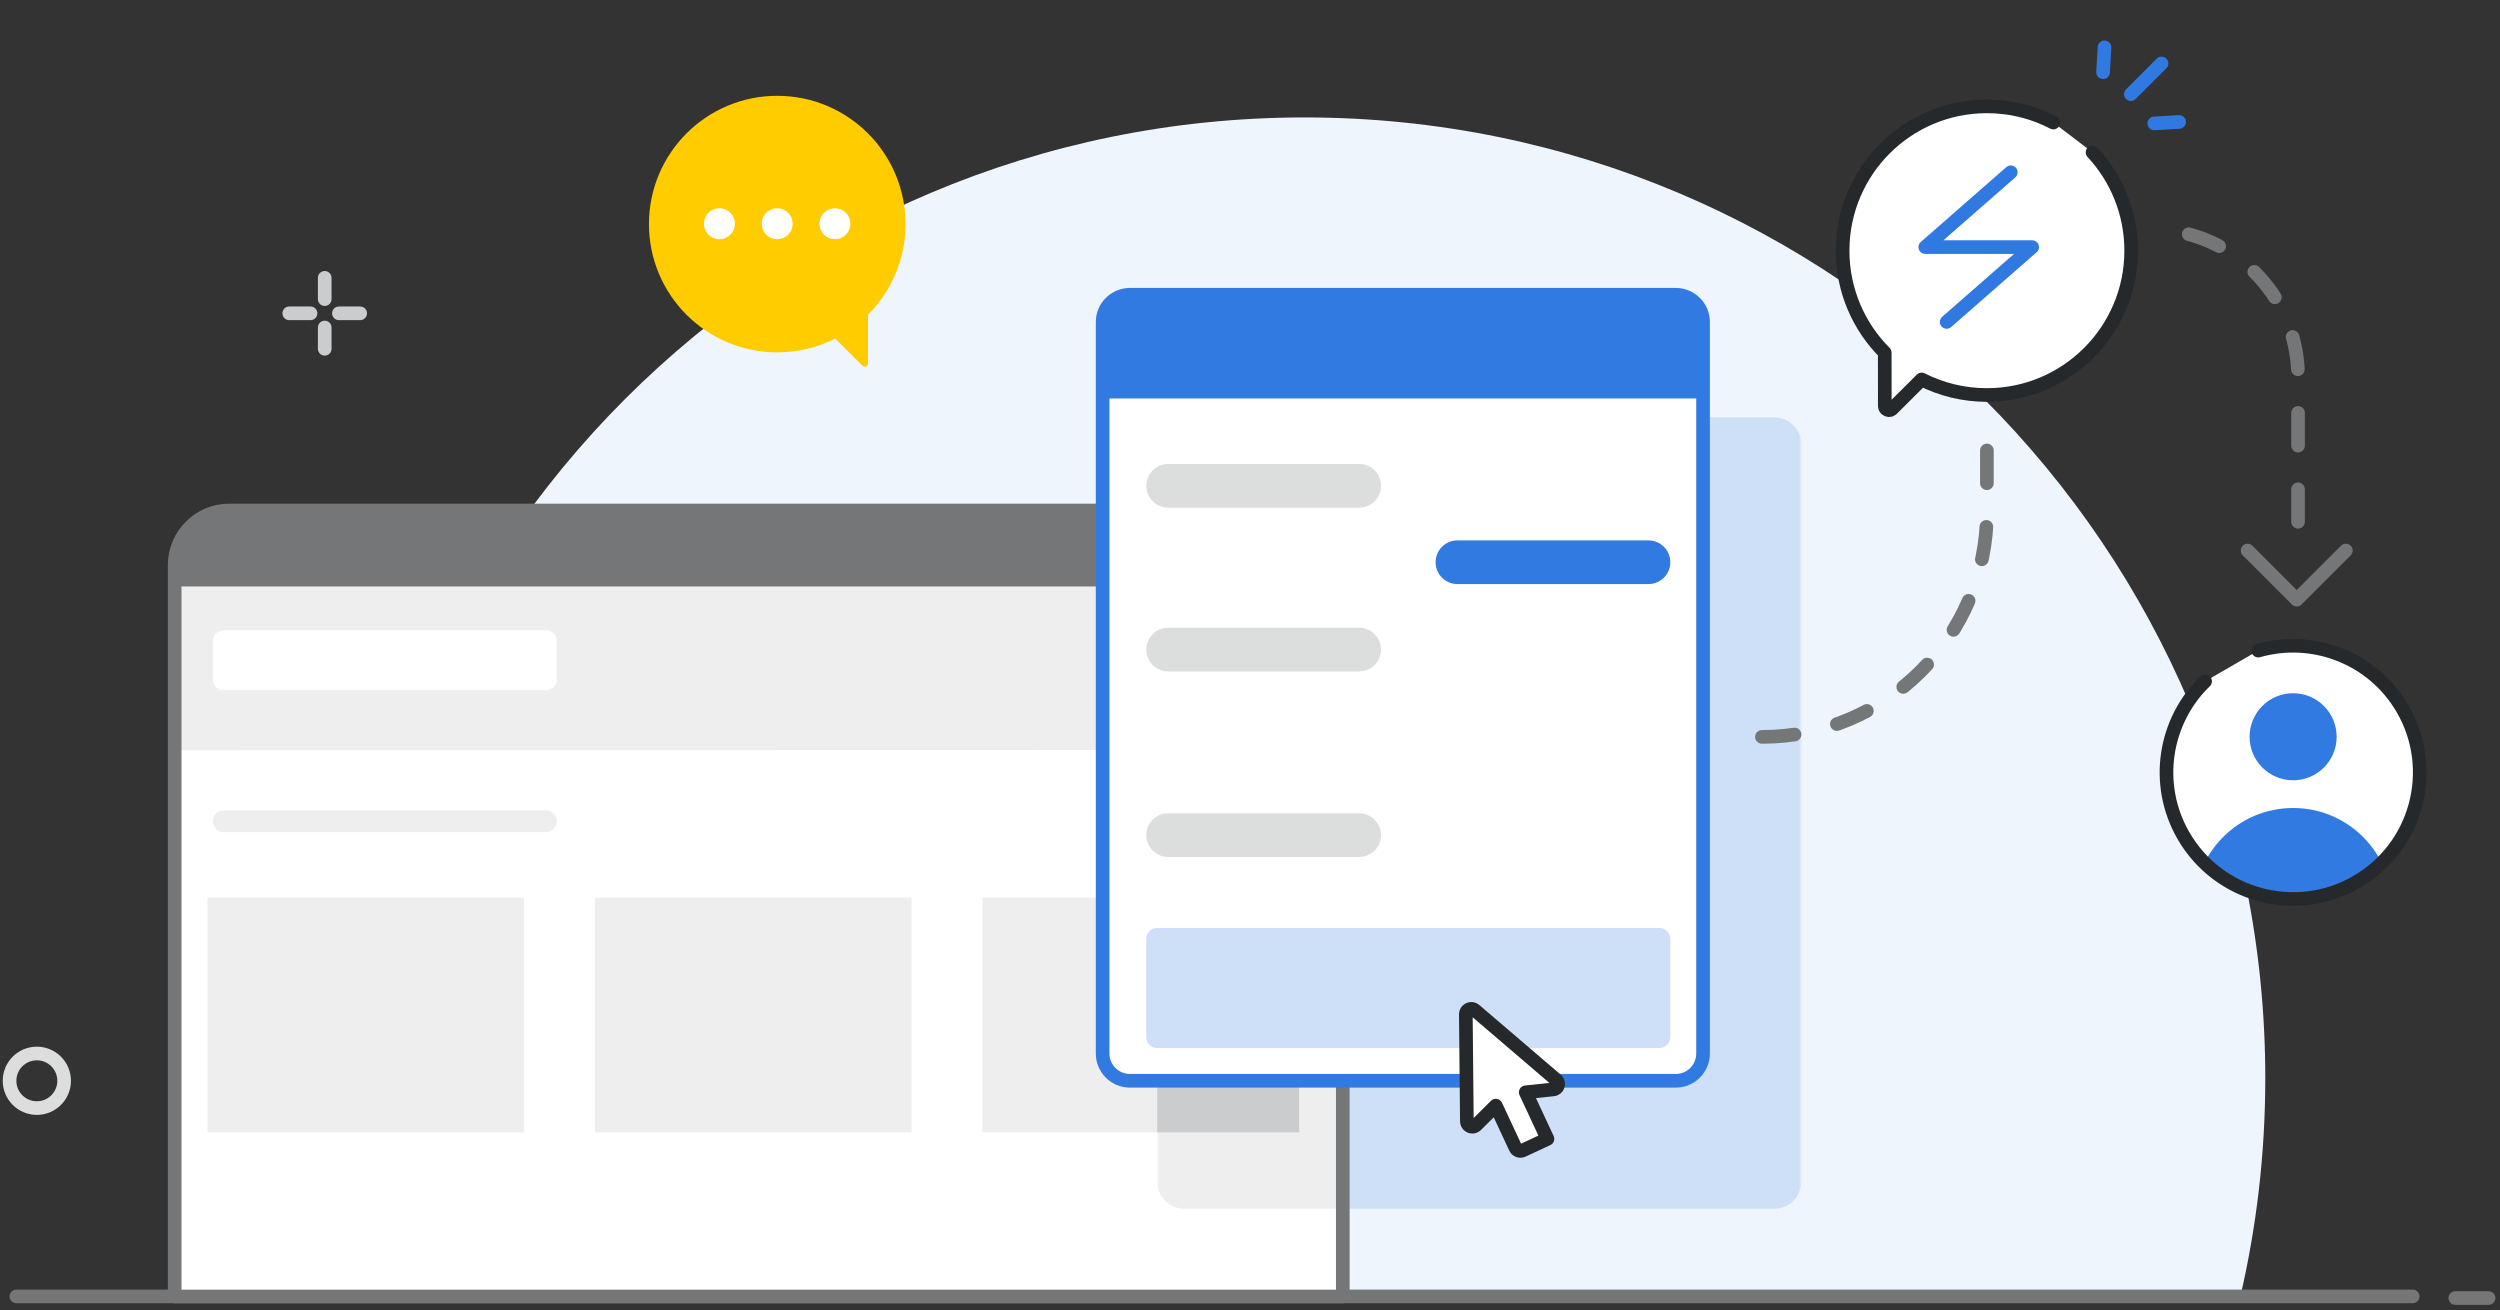 <svg width="458" height="240" viewBox="0 0 458 240" fill="none" xmlns="http://www.w3.org/2000/svg">
<rect x="0" y="0" width="458" height="240" fill="#333333" stroke="none"/>
<path d="M239 21.515C336.202 21.515 415 100.313 415 197.515C415 211.275 413.421 224.666 410.434 237.517H67.566C64.579 224.666 63 211.275 63 197.515C63 100.313 141.798 21.515 239 21.515Z" fill="#EFF5FD"/>
<path d="M3 237.5H442M449.809 237.8H455.907" stroke="#747678" stroke-width="2.5" stroke-linecap="round" stroke-linejoin="round"/>
<path d="M42 92.5H236C241.523 92.5 246 96.977 246 102.5V237.5H32V102.5C32 96.977 36.477 92.5 42 92.5Z" fill="white"/>
<mask id="mask0_360_148" style="mask-type:luminance" maskUnits="userSpaceOnUse" x="212" y="76" width="118" height="146">
<path d="M212 76H330V222H212V76Z" fill="white"/>
</mask>
<g mask="url(#mask0_360_148)">
<path d="M247 76.446H325C327.761 76.446 330 78.685 330 81.446V216.446C330 219.207 327.761 221.446 325 221.446H247V76.446Z" fill="#CEDFF8"/>
<path d="M212 104.446V81.446C212 78.685 214.239 76.446 217 76.446H247V221.446H217C214.239 221.446 212 219.207 212 216.446V207.446" fill="#EEEEEE"/>
</g>
<path d="M238 164.446V207.446H180V164.446H238Z" fill="#EEEEEE"/>
<path d="M245.875 137.392L32 137.446V104.446L245.875 104.392" fill="#EEEEEE"/>
<path d="M96 164.446V207.446H38V164.446H96Z" fill="#EEEEEE"/>
<path d="M167 164.446V207.446H109V164.446H167Z" fill="#EEEEEE"/>
<path d="M100 148.446C101.105 148.446 102 149.341 102 150.446C102 151.551 101.105 152.446 100 152.446H41C39.895 152.446 39 151.551 39 150.446C39 149.341 39.895 148.446 41 148.446H100Z" fill="#EEEEEE"/>
<path d="M212 164.446H238V207.446H212V164.446Z" fill="#CBCCCD"/>
<path d="M41 115.446H100C101.105 115.446 102 116.341 102 117.446V124.446C102 125.551 101.105 126.446 100 126.446H41C39.895 126.446 39 125.551 39 124.446V117.446C39 116.341 39.895 115.446 41 115.446Z" fill="white"/>
<path d="M40 94.446H238C242.418 94.446 246 98.028 246 102.446V107.446H134.592H32V102.446C32 98.028 35.582 94.446 40 94.446Z" fill="#747678"/>
<path d="M42 93.517H236C241.523 93.517 246 97.994 246 103.517V237.517H32V103.517C32 97.994 36.477 93.517 42 93.517Z" stroke="#747678" stroke-width="2.5" stroke-linecap="round" stroke-linejoin="round"/>
<mask id="mask1_360_148" style="mask-type:luminance" maskUnits="userSpaceOnUse" x="200" y="52" width="114" height="148">
<path d="M200 52H314V200H200V52Z" fill="white"/>
</mask>
<g mask="url(#mask1_360_148)">
<path d="M207 54H307C309.761 54 312 56.239 312 59V193C312 195.761 309.761 198 307 198H207C204.239 198 202 195.761 202 193V59C202 56.239 204.239 54 207 54Z" fill="white"/>
<path d="M207 54H307C309.761 54 312 56.239 312 59V193C312 195.761 309.761 198 307 198H207C204.239 198 202 195.761 202 193V59C202 56.239 204.239 54 207 54Z" stroke="#317AE2" stroke-width="2.5" stroke-linecap="round" stroke-linejoin="round"/>
<path d="M207 54H307C309.761 54 312 56.239 312 59V73H202V59C202 56.239 204.239 54 207 54Z" fill="#317AE2"/>
<path d="M212 170H304C305.105 170 306 170.895 306 172V190C306 191.105 305.105 192 304 192H212C210.895 192 210 191.105 210 190V172C210 170.895 210.895 170 212 170Z" fill="#CEDFF8"/>
<path d="M249 149C251.209 149 253 150.791 253 153C253 155.209 251.209 157 249 157H214C211.791 157 210 155.209 210 153C210 150.791 211.791 149 214 149H249Z" fill="#DCDDDD"/>
<path d="M249 115C251.209 115 253 116.791 253 119C253 121.209 251.209 123 249 123H214C211.791 123 210 121.209 210 119C210 116.791 211.791 115 214 115H249Z" fill="#DCDDDD"/>
<path d="M302 99C304.209 99 306 100.791 306 103C306 105.209 304.209 107 302 107H267C264.791 107 263 105.209 263 103C263 100.791 264.791 99 267 99H302Z" fill="#317AE2"/>
<path d="M249 85C251.209 85 253 86.791 253 89C253 91.209 251.209 93 249 93H214C211.791 93 210 91.209 210 89C210 86.791 211.791 85 214 85H249Z" fill="#DCDDDD"/>
</g>
<path d="M279.512 200.106L283.494 208.645L278.962 210.758C278.461 210.991 277.866 210.775 277.633 210.274L274.032 202.552L270.435 206.125C270.043 206.514 269.41 206.512 269.021 206.12C268.837 205.935 268.733 205.686 268.73 205.425L268.54 185.829C268.535 185.277 268.978 184.825 269.53 184.82C269.772 184.818 270.006 184.903 270.19 185.06L285.11 197.828C285.53 198.187 285.579 198.818 285.22 199.238C285.053 199.433 284.818 199.556 284.563 199.582L279.512 200.106Z" fill="white"/>
<path d="M279.512 200.106L283.494 208.645L278.962 210.758C278.461 210.991 277.866 210.775 277.633 210.274L274.032 202.552L270.435 206.125C270.043 206.514 269.41 206.512 269.021 206.12C268.837 205.935 268.733 205.686 268.73 205.425L268.54 185.829C268.535 185.277 268.978 184.825 269.53 184.82C269.772 184.818 270.006 184.903 270.19 185.06L285.11 197.828C285.53 198.187 285.579 198.818 285.22 199.238C285.053 199.433 284.818 199.556 284.563 199.582L279.512 200.106Z" stroke="#26292C" stroke-width="2.5" stroke-linecap="round" stroke-linejoin="round"/>
<path d="M59.488 50.9V54.8M59.488 60V63.9M52.988 57.4H56.888M62.088 57.4H65.988" stroke="#CBCCCD" stroke-width="2.5" stroke-linecap="round" stroke-linejoin="round"/>
<path d="M6.75 193C9.511 193 11.75 195.239 11.75 198C11.75 200.761 9.511 203 6.75 203C3.989 203 1.75 200.761 1.75 198C1.75 195.239 3.989 193 6.75 193Z" stroke="#DCDDDD" stroke-width="2.5" stroke-linecap="round" stroke-linejoin="round"/>
<path d="M413.715 119.194C423.713 116.324 434.752 120.487 440.188 129.902C446.593 140.997 442.793 155.183 431.698 161.588C420.603 167.993 406.417 164.193 400.012 153.098C394.576 143.683 396.49 132.041 403.975 124.818" fill="white"/>
<mask id="mask2_360_148" style="mask-type:alpha" maskUnits="userSpaceOnUse" x="396" y="118" width="48" height="47">
<path d="M413.715 119.194C423.713 116.324 434.752 120.487 440.188 129.902C446.593 140.997 442.793 155.183 431.698 161.588C420.603 167.993 406.417 164.193 400.012 153.098C394.576 143.683 396.49 132.041 403.975 124.818" fill="white"/>
</mask>
<g mask="url(#mask2_360_148)">
<path d="M401.975 166.15C401.975 156.14 410.09 148.025 420.1 148.025C430.11 148.025 438.225 156.14 438.225 166.15" fill="#317AE2"/>
</g>
<mask id="mask3_360_148" style="mask-type:alpha" maskUnits="userSpaceOnUse" x="396" y="118" width="48" height="47">
<path d="M413.715 119.194C423.713 116.324 434.752 120.487 440.188 129.902C446.593 140.997 442.793 155.183 431.698 161.588C420.603 167.993 406.417 164.193 400.012 153.098C394.576 143.683 396.49 132.041 403.975 124.818" fill="white"/>
</mask>
<g mask="url(#mask3_360_148)">
<path d="M428.075 134.975C428.075 139.379 424.506 142.95 420.1 142.95C415.696 142.95 412.125 139.379 412.125 134.975C412.125 130.571 415.696 127 420.1 127C424.506 127 428.075 130.571 428.075 134.975Z" fill="#317AE2"/>
</g>
<path d="M413.715 119.194C423.713 116.324 434.752 120.487 440.188 129.902C446.593 140.997 442.793 155.183 431.698 161.588C420.603 167.993 406.417 164.193 400.012 153.098C394.576 143.683 396.49 132.041 403.975 124.818" stroke="#26292C" stroke-width="2.5" stroke-linecap="round" stroke-linejoin="round"/>
<path d="M400.978 42.91C412.508 45.986 421 56.501 421 69C421 69 421 84.924 421 95.59" stroke="#747678" stroke-width="2.5" stroke-linecap="round" stroke-linejoin="round" stroke-dasharray="6 8"/>
<path d="M411.757 100.857L420.757 109.857L429.757 100.857" stroke="#747678" stroke-width="2.5" stroke-linecap="round" stroke-linejoin="round"/>
<mask id="mask4_360_148" style="mask-type:luminance" maskUnits="userSpaceOnUse" x="117" y="14" width="53" height="62">
<path d="M117.03 14.973H169.03V75.773H117.03V14.973Z" fill="white"/>
</mask>
<g mask="url(#mask4_360_148)">
<path d="M142.39 17.553C155.368 17.553 165.89 28.075 165.89 41.053C165.89 47.535 163.265 53.405 159.02 57.656L159.021 66.582C159.021 66.739 158.959 66.889 158.847 67C158.617 67.232 158.241 67.233 158.01 67.002L153.013 62.02C149.823 63.64 146.213 64.553 142.39 64.553C129.411 64.553 118.89 54.031 118.89 41.053C118.89 28.075 129.411 17.553 142.39 17.553Z" fill="#FFCC00"/>
<mask id="mask5_360_148" style="mask-type:luminance" maskUnits="userSpaceOnUse" x="123" y="32" width="39" height="18">
<path d="M123.27 32.373H161.91V49.733H123.27V32.373Z" fill="white"/>
</mask>
<g mask="url(#mask5_360_148)">
<path d="M155.235 40.99C155.235 42.248 154.215 43.267 152.958 43.267C151.7 43.267 150.681 42.248 150.681 40.99C150.681 39.732 151.7 38.713 152.958 38.713C154.215 38.713 155.235 39.732 155.235 40.99Z" stroke="white" stroke-width="1.12"/>
<path d="M155.235 40.99C155.235 42.248 154.215 43.267 152.958 43.267C151.7 43.267 150.681 42.248 150.681 40.99C150.681 39.732 151.7 38.713 152.958 38.713C154.215 38.713 155.235 39.732 155.235 40.99Z" fill="white"/>
<path d="M144.654 40.99C144.654 42.248 143.635 43.267 142.377 43.267C141.119 43.267 140.1 42.248 140.1 40.99C140.1 39.732 141.119 38.713 142.377 38.713C143.635 38.713 144.654 39.732 144.654 40.99Z" stroke="white" stroke-width="1.12"/>
<path d="M144.654 40.99C144.654 42.248 143.635 43.267 142.377 43.267C141.119 43.267 140.1 42.248 140.1 40.99C140.1 39.732 141.119 38.713 142.377 38.713C143.635 38.713 144.654 39.732 144.654 40.99Z" fill="white"/>
<path d="M134.073 40.99C134.073 42.248 133.054 43.267 131.796 43.267C130.539 43.267 129.519 42.248 129.519 40.99C129.519 39.732 130.539 38.713 131.796 38.713C133.054 38.713 134.073 39.732 134.073 40.99Z" stroke="white" stroke-width="1.12"/>
<path d="M134.073 40.99C134.073 42.248 133.054 43.267 131.796 43.267C130.539 43.267 129.519 42.248 129.519 40.99C129.519 39.732 130.539 38.713 131.796 38.713C133.054 38.713 134.073 39.732 134.073 40.99Z" fill="white"/>
</g>
</g>
<path d="M322.785 135C345.547 135 364 116.547 364 93.785V80.909" stroke="#747678" stroke-width="2.5" stroke-linecap="round" stroke-linejoin="round" stroke-dasharray="6 8"/>
<mask id="mask6_360_148" style="mask-type:luminance" maskUnits="userSpaceOnUse" x="314" y="-3" width="100" height="101">
<path d="M314 -2.683H414V97.317H314V-2.683Z" fill="white"/>
</mask>
<g mask="url(#mask6_360_148)">
<path d="M390.373 17.25L395.997 11.626" stroke="#3079E1" stroke-width="2.5" stroke-linecap="round" stroke-linejoin="round"/>
<path d="M385.282 13.231L385.549 8.677" stroke="#3079E1" stroke-width="2.5" stroke-linecap="round" stroke-linejoin="round"/>
<path d="M394.66 22.609L399.214 22.342" stroke="#3079E1" stroke-width="2.5" stroke-linecap="round" stroke-linejoin="round"/>
<path d="M376.175 22.455C375.765 22.235 375.345 22.035 374.915 21.835C371.585 20.325 367.895 19.485 363.995 19.485C349.395 19.485 337.565 31.325 337.565 45.925C337.565 53.215 340.515 59.825 345.285 64.605L345.295 74.365C345.295 74.575 345.375 74.765 345.515 74.915C345.795 75.195 346.235 75.225 346.535 74.995L346.625 74.915L352.045 69.515C355.635 71.335 359.695 72.365 363.995 72.365C378.605 72.365 390.435 60.525 390.435 45.925C390.435 38.965 387.745 32.635 383.355 27.915" fill="white"/>
<path d="M376.175 22.455C375.765 22.235 375.345 22.035 374.915 21.835C371.585 20.325 367.895 19.485 363.995 19.485C349.395 19.485 337.565 31.325 337.565 45.925C337.565 53.215 340.515 59.825 345.285 64.605L345.295 74.365C345.295 74.575 345.375 74.765 345.515 74.915C345.795 75.195 346.235 75.225 346.535 74.995L346.625 74.915L352.045 69.515C355.635 71.335 359.695 72.365 363.995 72.365C378.605 72.365 390.435 60.525 390.435 45.925C390.435 38.965 387.745 32.635 383.355 27.915" stroke="#25292C" stroke-width="2.5" stroke-linecap="round" stroke-linejoin="round"/>
<path d="M368.375 31.562L352.708 45.269H372.292L356.625 58.978" stroke="#3079E1" stroke-width="2.5" stroke-linecap="round" stroke-linejoin="round"/>
</g>
</svg>
